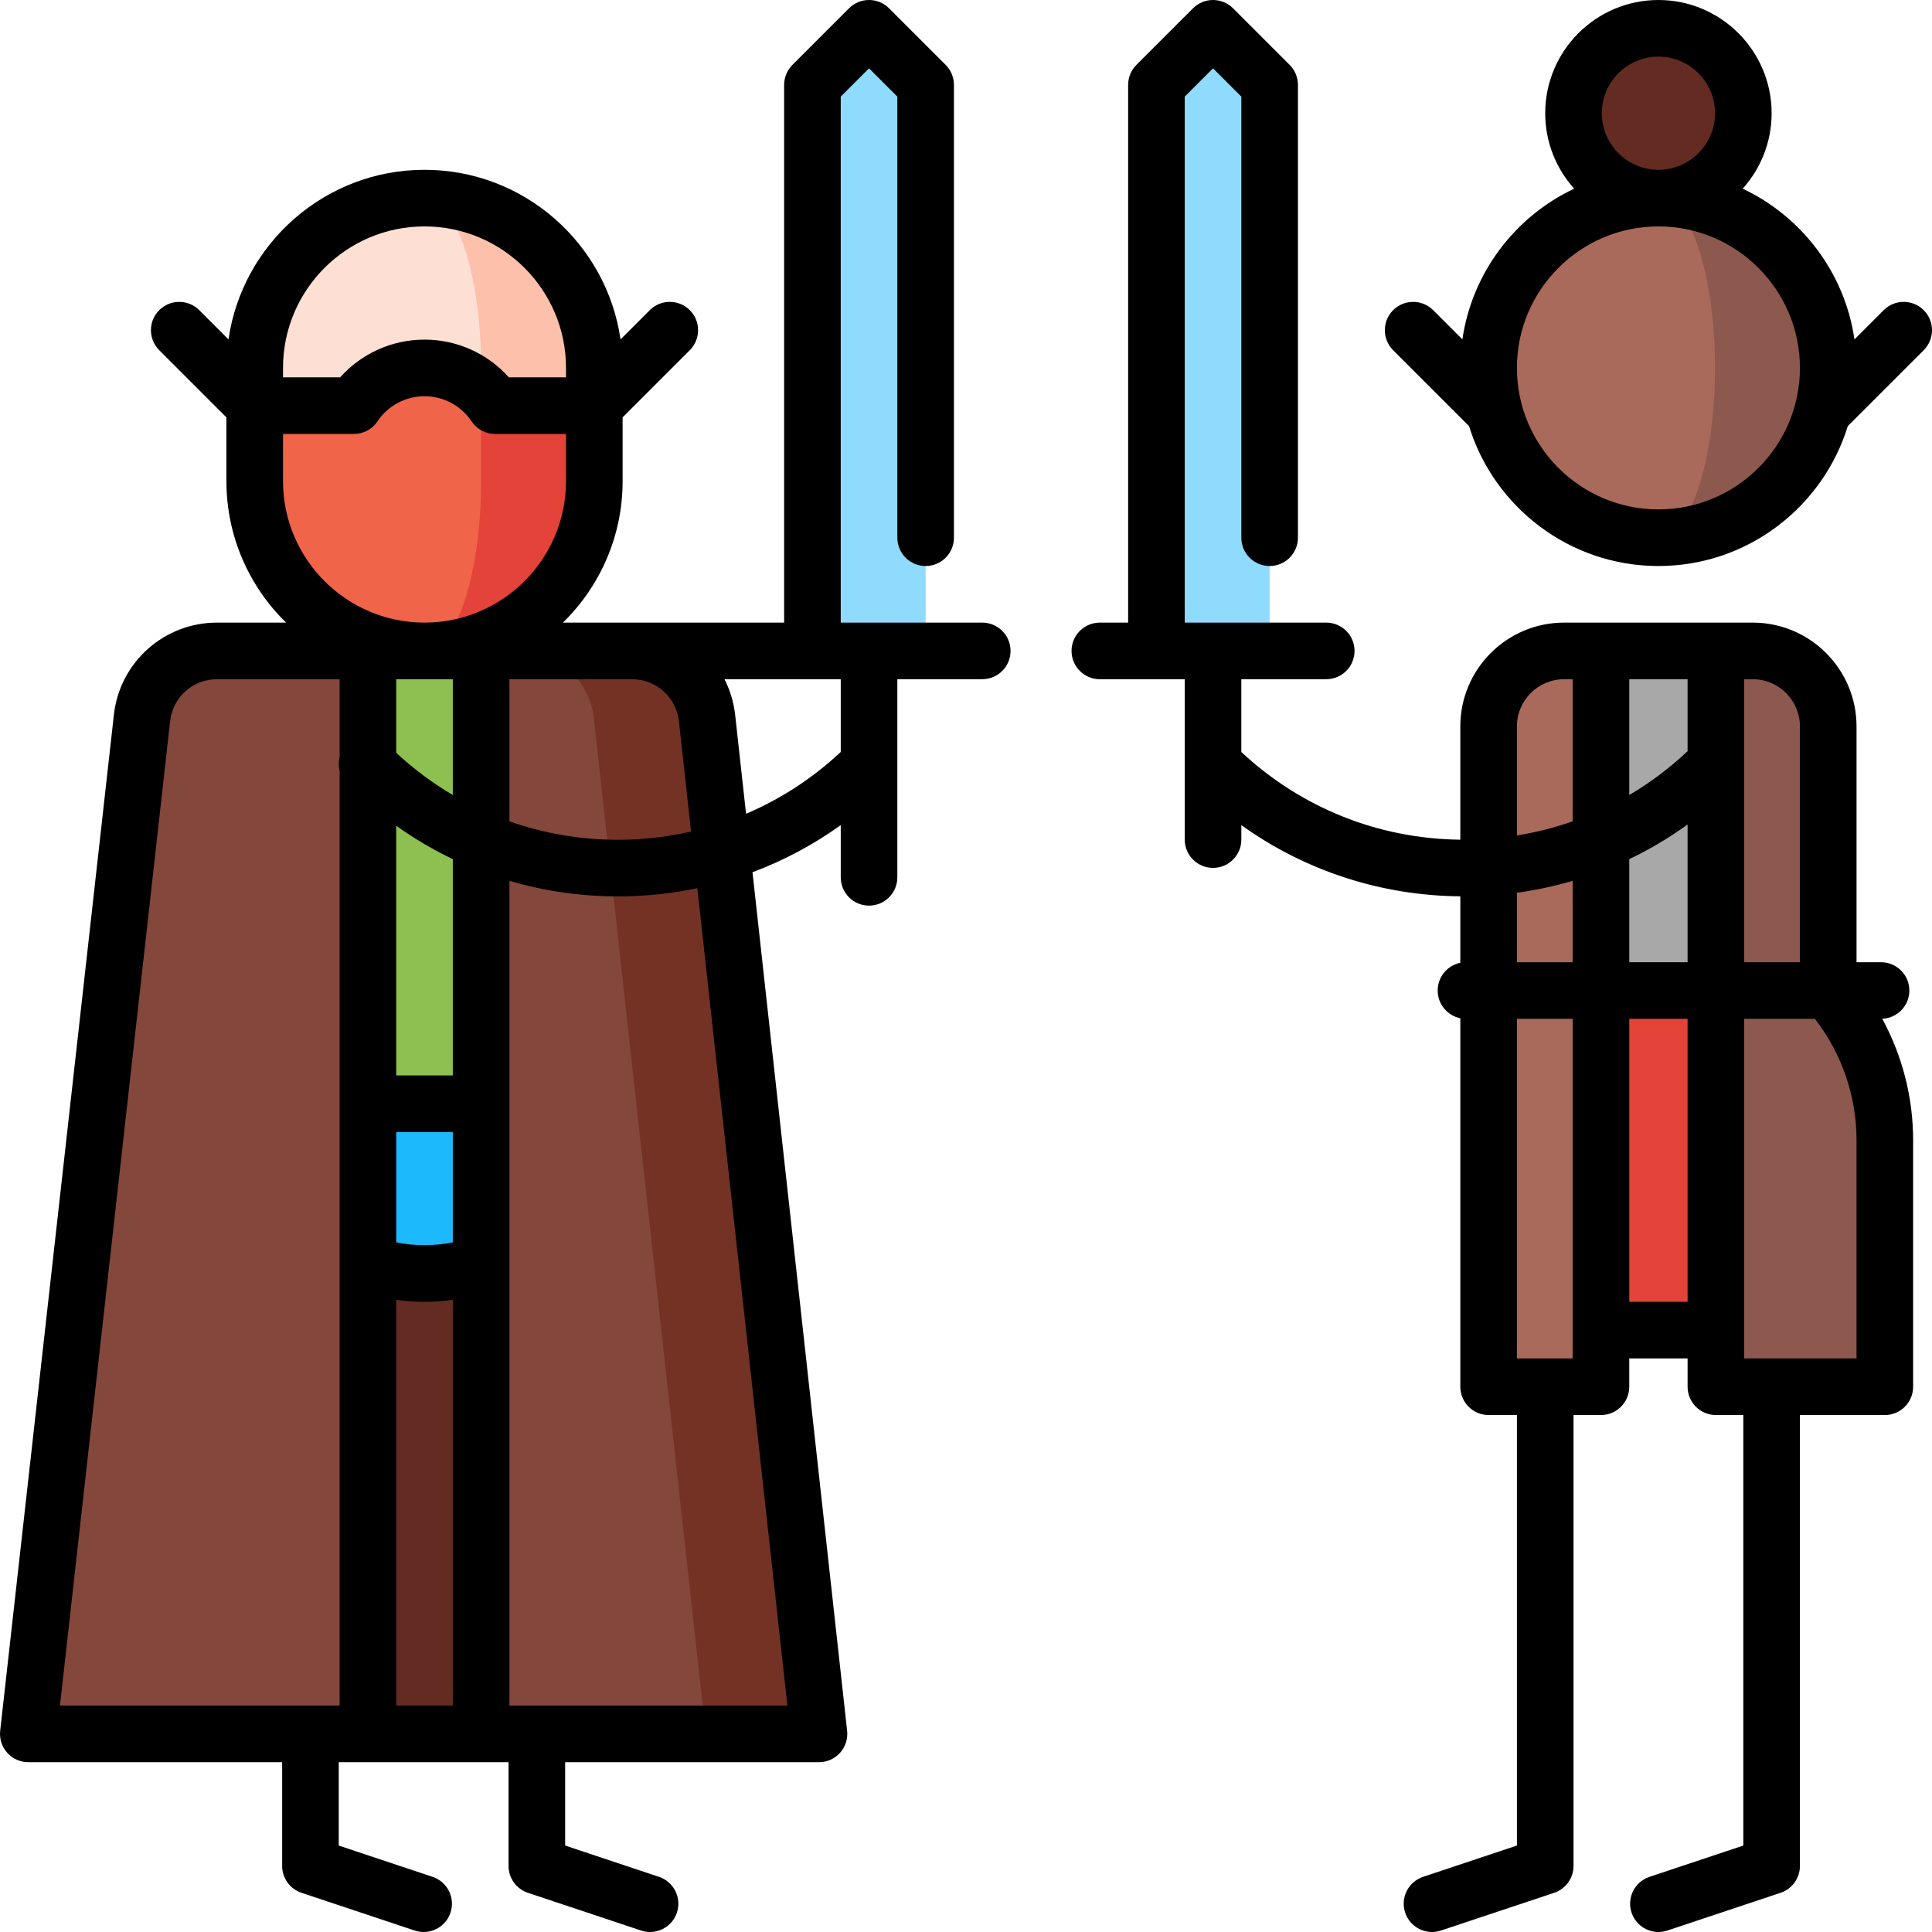 <?xml version="1.0" encoding="iso-8859-1"?>
<!-- Generator: Adobe Illustrator 19.0.0, SVG Export Plug-In . SVG Version: 6.00 Build 0)  -->
<svg version="1.1" id="Capa_1" xmlns="http://www.w3.org/2000/svg" xmlns:xlink="http://www.w3.org/1999/xlink" x="0px" y="0px"
	 viewBox="0 0 512.002 512.002" style="enable-background:new 0 0 512.002 512.002;" xml:space="preserve">
<polygon style="fill:#632B21;" points="162.501,309.5 62.501,309.5 82.501,459.5 142.501,459.5 "/>
<path style="fill:#0045CC;" d="M112.501,262.5v75c24.853,0,45-20.147,45-45L112.501,262.5z"/>
<path style="fill:#1CB9FD;" d="M127.501,292.5l-15-30l-45,30c0,24.853,20.147,45,45,45C120.785,337.5,127.501,317.353,127.501,292.5
	z"/>
<path style="fill:#629D3C;" d="M137.501,172.5h-30l20,120h30v-100C157.501,181.454,148.546,172.5,137.501,172.5z"/>
<path style="fill:#8DC051;" d="M107.501,172.5h-20c-11.046,0-20,8.954-20,20v100h60v-100
	C127.501,181.454,118.546,172.5,107.501,172.5z"/>
<path style="fill:#FDC0AB;" d="M112.501,52.5v101l45-46v-10C157.501,72.647,137.354,52.5,112.501,52.5z"/>
<path style="fill:#FDDFD3;" d="M112.501,52.5c-24.853,0-45,20.147-45,45v10l60,46v-56C127.501,72.647,120.785,52.5,112.501,52.5z"/>
<path style="fill:#E34339;" d="M131.209,107.5c-1.053-1.573-2.303-3.002-3.709-4.261l-15,69.261c24.853,0,45-20.147,45-45v-20
	H131.209z"/>
<path style="fill:#F06449;" d="M127.501,127.5v-24.261c-3.981-3.566-9.235-5.739-15-5.739c-7.801,0-14.672,3.971-18.709,10H67.501
	v20c0,24.853,20.147,45,45,45C120.785,172.5,127.501,152.353,127.501,127.5z"/>
<path style="fill:#84473C;" d="M97.501,172.5h-40c-10.295,0-18.766,7.781-19.87,17.782L7.501,459.5h90V172.5z"/>
<path style="fill:#743225;" d="M187.371,190.282c-1.105-10.001-9.575-17.782-19.87-17.782h-30l49.544,287h30L187.371,190.282z"/>
<path style="fill:#84473C;" d="M157.371,190.282c-1.105-10.001-9.575-17.782-19.87-17.782h-10v287h59.544L157.371,190.282z"/>
<polygon style="fill:#8FDBFD;" points="230.306,7.5 245.306,22.5 245.306,172.5 215.306,172.5 215.306,22.5 "/>
<polygon style="fill:#A8A8A8;" points="424.273,172.5 404.273,277.386 474.501,292.5 454.501,172.5 "/>
<rect x="404.27" y="262.5" style="fill:#E34339;" width="70.46" height="90"/>
<path style="fill:#A96A5B;" d="M394.501,192.5v175h29.772v-195h-9.772C403.455,172.5,394.501,181.454,394.501,192.5z"/>
<g>
	<path style="fill:#8D584E;" d="M484.501,262.5v-70c0-11.046-8.954-20-20-20h-9.772v195h44.772v-65.335
		C499.501,286.954,493.83,273.075,484.501,262.5z"/>
	<path style="fill:#8D584E;" d="M439.501,52.5v90c24.853,0,45-20.147,45-45S464.353,52.5,439.501,52.5z"/>
</g>
<path style="fill:#A96A5B;" d="M454.501,97.5c0-24.853-6.716-45-15-45c-24.853,0-45,20.147-45,45s20.147,45,45,45
	C447.785,142.5,454.501,122.353,454.501,97.5z"/>
<circle style="fill:#632B21;" cx="439.5" cy="30" r="22.5"/>
<polygon style="fill:#8FDBFD;" points="321.468,7.5 306.468,22.5 306.468,172.5 336.468,172.5 336.468,22.5 "/>
<path d="M260.305,165h-37.5V25.606l7.5-7.5l7.5,7.5V142.5c0,4.143,3.357,7.5,7.5,7.5s7.5-3.357,7.5-7.5v-120
	c0-1.989-0.79-3.896-2.196-5.304l-15-15c-2.93-2.928-7.678-2.928-10.607,0l-15,15c-1.406,1.407-2.196,3.314-2.196,5.304V165h-58.613
	c9.745-9.537,15.808-22.821,15.808-37.5v-16.893l17.804-17.804c2.929-2.93,2.929-7.678,0-10.607c-2.93-2.928-7.678-2.928-10.607,0
	l-7.748,7.748C160.774,64.564,138.883,45,112.501,45S64.227,64.564,60.552,89.944l-7.748-7.748c-2.93-2.928-7.678-2.928-10.607,0
	c-2.929,2.93-2.929,7.678,0,10.607l17.804,17.804V127.5c0,14.679,6.063,27.963,15.808,37.5H57.501
	c-14.038,0-25.785,10.515-27.323,24.448L0.048,458.666c-0.237,2.121,0.439,4.243,1.862,5.834s3.456,2.5,5.591,2.5h67.272v27.5
	c0,3.229,2.065,6.095,5.128,7.115l30,10c0.787,0.262,1.587,0.387,2.373,0.387c3.14,0,6.066-1.987,7.114-5.13
	c1.31-3.93-0.813-8.178-4.743-9.487l-24.872-8.29V467h45v27.5c0,3.229,2.065,6.095,5.128,7.115l30,10
	c0.787,0.262,1.587,0.387,2.373,0.387c3.14,0,6.066-1.987,7.114-5.13c1.31-3.93-0.813-8.178-4.743-9.487l-24.872-8.29V467h67.271
	c2.132,0,4.163-0.907,5.586-2.496c1.423-1.588,2.103-3.706,1.869-5.825L199.42,231.147c8.278-3.095,16.132-7.278,23.385-12.478
	V232.5c0,4.143,3.357,7.5,7.5,7.5s7.5-3.357,7.5-7.5V180h22.5c4.143,0,7.5-3.357,7.5-7.5S264.448,165,260.305,165z M179.916,191.104
	l3.226,29.264c-6.279,1.427-12.756,2.185-19.353,2.185c-9.961,0-19.661-1.68-28.788-4.889V180h32.5
	C173.88,180,179.217,184.774,179.916,191.104z M120.001,329.232c-4.94,1.002-10.06,1.002-15,0V300h15V329.232z M105.001,344.453
	c2.476,0.357,4.979,0.547,7.5,0.547s5.024-0.19,7.5-0.547V452h-15V344.453z M120.001,285h-15v-66.166
	c4.76,3.393,9.776,6.349,15,8.848V285z M105.001,199.505V180h15v30.685C114.662,207.544,109.637,203.804,105.001,199.505z
	 M112.501,60c20.678,0,37.5,16.822,37.5,37.5v2.5h-15.139c-5.653-6.324-13.747-10-22.361-10s-16.708,3.676-22.361,10H75.001v-2.5
	C75.001,76.822,91.823,60,112.501,60z M75.001,127.5V115h18.791c2.502,0,4.84-1.248,6.232-3.327
	c2.797-4.179,7.462-6.673,12.477-6.673s9.68,2.494,12.477,6.673c1.393,2.079,3.73,3.327,6.232,3.327h18.791v12.5
	c0,20.678-16.822,37.5-37.5,37.5S75.001,148.178,75.001,127.5z M45.086,191.105C45.785,184.774,51.122,180,57.501,180h32.5v20.698
	c-0.292,1.184-0.292,2.421,0,3.605V452H15.886L45.086,191.105z M208.673,452h-73.672V233.429c9.229,2.713,18.9,4.123,28.788,4.123
	c7.145,0,14.174-0.74,21.008-2.169L208.673,452z M222.805,199.289c-7.457,6.964-15.933,12.471-25.092,16.372l-2.888-26.202
	c-0.375-3.391-1.356-6.576-2.824-9.459h30.804V199.289z"/>
<path d="M509.804,82.196c-2.93-2.928-7.678-2.928-10.607,0l-7.748,7.748c-2.563-17.699-13.985-32.563-29.614-39.942
	c4.762-5.312,7.665-12.323,7.665-20.001c0-16.542-13.458-30-30-30s-30,13.458-30,30c0,7.678,2.903,14.689,7.665,20.001
	c-15.628,7.379-27.05,22.243-29.614,39.942l-7.748-7.748c-2.93-2.928-7.678-2.928-10.607,0c-2.929,2.93-2.929,7.678,0,10.607l20,20
	c0.037,0.037,0.077,0.068,0.115,0.104c6.6,21.453,26.601,37.093,50.19,37.093s43.59-15.64,50.189-37.093
	c0.038-0.036,0.078-0.067,0.115-0.104l20-20C512.733,89.874,512.733,85.126,509.804,82.196z M424.501,30c0-8.271,6.729-15,15-15
	s15,6.729,15,15s-6.729,15-15,15S424.501,38.271,424.501,30z M439.501,135c-20.678,0-37.5-16.822-37.5-37.5s16.822-37.5,37.5-37.5
	s37.5,16.822,37.5,37.5S460.178,135,439.501,135z"/>
<path d="M506.001,262.5c0-4.143-3.357-7.5-7.5-7.5h-6.5v-62.5c0-15.163-12.337-27.5-27.5-27.5h-50c-15.163,0-27.5,12.337-27.5,27.5
	v30.028c-21.741-0.241-42.195-8.449-58.033-23.24V180h22.5c4.143,0,7.5-3.357,7.5-7.5s-3.357-7.5-7.5-7.5h-37.5V25.606l7.5-7.5
	l7.5,7.5V142.5c0,4.143,3.357,7.5,7.5,7.5s7.5-3.357,7.5-7.5v-120c0-1.989-0.79-3.896-2.196-5.304l-15-15
	c-2.93-2.928-7.678-2.928-10.607,0l-15,15c-1.406,1.407-2.196,3.314-2.196,5.304V165h-7.5c-4.143,0-7.5,3.357-7.5,7.5
	s3.357,7.5,7.5,7.5h22.5v42.5c0,4.143,3.357,7.5,7.5,7.5s7.5-3.357,7.5-7.5v-3.831c16.844,12.076,36.927,18.672,58.033,18.871
	v17.611c-3.424,0.695-6,3.72-6,7.349s2.576,6.655,6,7.349V367.5c0,4.143,3.357,7.5,7.5,7.5h7.5v114.095l-24.872,8.29
	c-3.93,1.31-6.053,5.558-4.743,9.487c1.048,3.143,3.974,5.13,7.114,5.13c0.786,0,1.586-0.125,2.373-0.387l30-10
	c3.063-1.021,5.128-3.887,5.128-7.115V375h7.271c4.143,0,7.5-3.357,7.5-7.5V360h15.457v7.5c0,4.143,3.357,7.5,7.5,7.5h7.271v114.095
	l-24.872,8.29c-3.93,1.31-6.053,5.558-4.743,9.487c1.048,3.143,3.974,5.13,7.114,5.13c0.786,0,1.586-0.125,2.373-0.387l30-10
	c3.063-1.021,5.128-3.887,5.128-7.115V375h22.5c4.143,0,7.5-3.357,7.5-7.5v-65.335c0-11.329-2.856-22.371-8.186-32.181
	C502.811,269.818,506.001,266.536,506.001,262.5z M464.501,180c6.893,0,12.5,5.607,12.5,12.5V255H462.23v-75H464.501z M416.772,360
	h-14.771v-90h14.771V360z M402.001,255v-18.409c5.023-0.689,9.957-1.747,14.771-3.162V255H402.001z M431.772,227.683
	c5.392-2.58,10.562-5.649,15.457-9.179V255h-15.457V227.683z M447.229,180v19.071c-4.763,4.48-9.941,8.369-15.457,11.615V180
	H447.229z M414.501,180h2.271v37.663c-4.78,1.681-9.721,2.928-14.771,3.746V192.5C402.001,185.607,407.608,180,414.501,180z
	 M431.772,345v-75h15.457v75H431.772z M492.001,360H462.23v-90h18.733c7.133,9.183,11.039,20.478,11.039,32.165V360H492.001z"/>
<g>
</g>
<g>
</g>
<g>
</g>
<g>
</g>
<g>
</g>
<g>
</g>
<g>
</g>
<g>
</g>
<g>
</g>
<g>
</g>
<g>
</g>
<g>
</g>
<g>
</g>
<g>
</g>
<g>
</g>
</svg>
